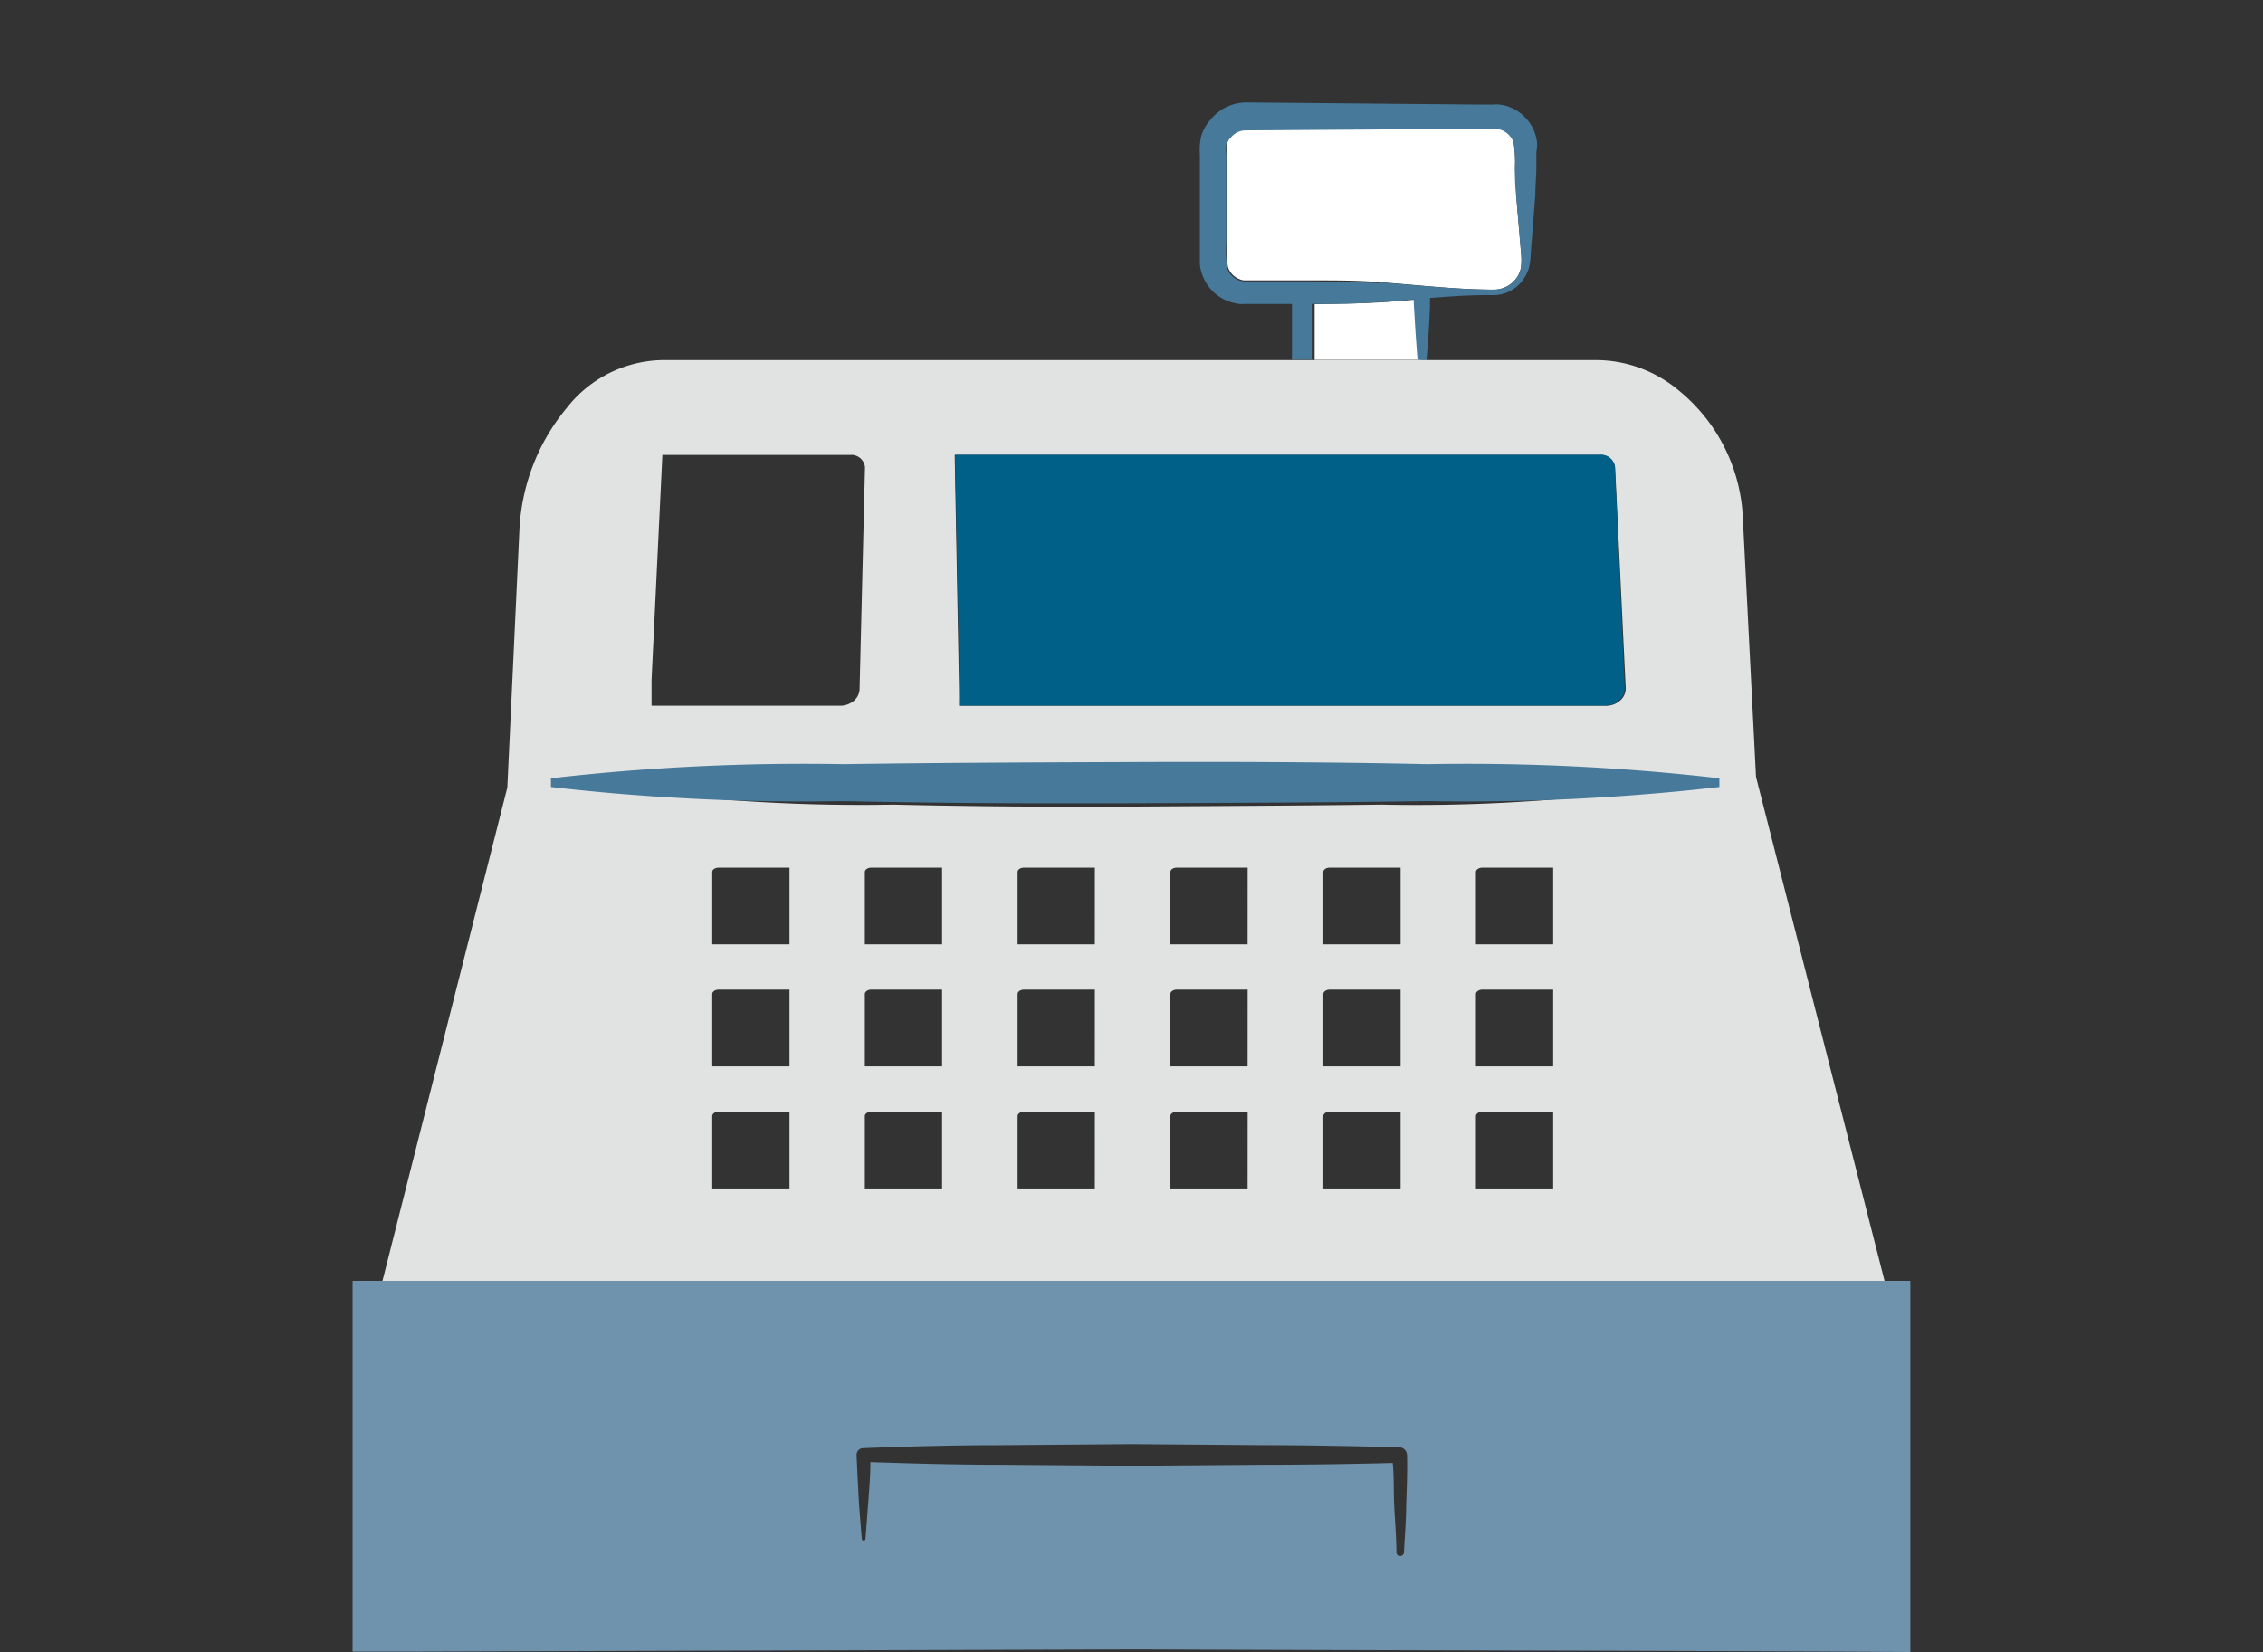 <svg xmlns="http://www.w3.org/2000/svg" viewBox="0 0 1600 1168"><rect x="0" y="0" width="1600" height="1168" fill="#333333" stroke="none"/><defs><style>.cls-1{fill:#fff}.cls-2{fill:#46799A}.cls-3{fill:#E1E2E2}.cls-4{fill:#6F93AD}.cls-5{fill:#016087}.cls-6{fill:#ddf8ff}.cls-7{fill:none}</style></defs><title>jetpack-payments</title><g id="jetpack-payments"><g id="Layer_2" data-name="Layer 2"><g id="Layer_1-2" data-name="Layer 1-2"><path class="cls-1" d="M1056.35 204.76a19.6 19.6 0 0 0 15.78-8.13 17.7 17.7 0 0 0 3.33-8.14 50.57 50.57 0 0 0 0-9.37l-3.46-40.69c0-6.78-.74-13.44-.86-20.35a97.29 97.29 0 0 0-1-17.88 14.4 14.4 0 0 0-9-8.75 21.91 21.91 0 0 0-3.08-.74h-14.55l-163 1a12.32 12.32 0 0 0-10.36 4.93 11.14 11.14 0 0 0-2.59 5.3 38.8 38.8 0 0 0 0 7.77v61.4a81.86 81.86 0 0 0 .62 17.63 13.65 13.65 0 0 0 8.5 8.76 8.71 8.71 0 0 0 3 .74h49.69c15.29 0 30.58 0 46 1.23 27.25 2 54.5 5.3 81.62 5.3zm-54.87 7c-8.64.74-17.39 1.48-26 2-15.41.87-30.7 1-46 1.24v39.45h75a318.59 318.59 0 0 1-3-42.66z"/><path class="cls-2" d="M1086.8 101.56a32.43 32.43 0 0 0-1.36-6.9 31.06 31.06 0 0 0-18.86-19.24 25.46 25.46 0 0 0-6.78-1.48 11.09 11.09 0 0 0-3.45 0H1044l-163.61-1.48a32.67 32.67 0 0 0-24.66 12.33 30.09 30.09 0 0 0-6.66 12.33 47.66 47.66 0 0 0-.74 12.33v77.44a26.91 26.91 0 0 0 1.61 7 30.91 30.91 0 0 0 19.23 19.36 37.25 37.25 0 0 0 6.91 1.6 15.31 15.31 0 0 0 3.45 0h33.91v39.46h14v-39.44c15.29 0 30.58 0 46-1.23 8.63 0 17.38-1.23 26-2 .74 13.93 1.61 28 2.84 42.91h6.29c1.11-12.33 2-25.4 2.46-38.6v-5.3c14.55-1.11 29.23-2.22 43.78-2a26 26 0 0 0 20.59-9 29.57 29.57 0 0 0 5.55-10 50.19 50.19 0 0 0 1.35-10.85l3.21-40.81c0-6.78.74-13.69.74-20.47v-10.16a31.4 31.4 0 0 0 .55-5.8zM975 200.2c-15.42-.86-30.58-1-46-1.23h-49.84l-3-.74a13.69 13.69 0 0 1-8.51-8.76 91 91 0 0 1-.61-18.37v-61.65a32.57 32.57 0 0 1 0-7.77 14 14 0 0 1 3.33-4.56 13.32 13.32 0 0 1 10.35-4.93l163.13-1.11h14.18a10.79 10.79 0 0 1 3.21.74 14.83 14.83 0 0 1 8.88 8.75 80.5 80.5 0 0 1 1 17.88 163.09 163.09 0 0 0 .86 20.35l3.46 40.32a40.78 40.78 0 0 1 0 9.37 17.39 17.39 0 0 1-3.21 8.14 19.81 19.81 0 0 1-15.9 8.13c-27.13 0-54.87-3.33-81.38-5.17z"/><path class="cls-3" d="M1241.54 549.27l-9.24-181.75a123.32 123.32 0 0 0-45.87-91.86 91.47 91.47 0 0 0-57.34-21.08h-658.8a87.68 87.68 0 0 0-69.54 33.78 145.58 145.58 0 0 0-33.54 87.05l-8.51 181.38-88.28 348.82h1062zm-110-227.62a10 10 0 0 1 10.36 8.64l7.52 156.1a11.12 11.12 0 0 1-3.82 8.75 14.56 14.56 0 0 1-9.87 3.82H678.18V493L675 321.65zM460.67 480.47l7.65-158.82h132.92a9.74 9.74 0 0 1 10.35 8.64l-3.82 156.1a11.48 11.48 0 0 1-3.7 8.75 15.07 15.07 0 0 1-10 3.82h-133.4zm97.53 359.79h-54.62v-51.17c0-1.6 2-3.08 4.44-3.08h50.18zm0-86.31h-54.62v-51.17c0-1.6 2-3.08 4.44-3.08h50.18zm0-86.31h-54.62v-51.17c0-1.6 2-3 4.44-3h50.18zm107.89 172.62h-54.62v-51.17c0-1.6 2.1-3.08 4.44-3.08h50.18zm0-86.31h-54.62v-51.17c0-1.6 2.1-3.08 4.44-3.08h50.18zm0-86.31h-54.62v-51.17c0-1.6 2.1-3 4.44-3h50.18zm108 172.62h-54.61v-51.17c0-1.6 2-3.08 4.44-3.08h50.19zm0-86.31h-54.61v-51.17c0-1.6 2-3.08 4.44-3.08h50.19zm0-86.31h-54.61v-51.17c0-1.6 2-3 4.44-3h50.19zm108 172.62H827.5v-51.17c0-1.6 2-3.08 4.44-3.08h50.18zm0-86.31H827.5v-51.17c0-1.6 2-3.08 4.44-3.08h50.18zm0-86.31H827.5v-51.17c0-1.6 2-3 4.44-3h50.18zm108.17 172.62h-54.63v-51.17c0-1.6 2-3.08 4.44-3.08h50.19zm0-86.31h-54.63v-51.17c0-1.6 2-3.08 4.44-3.08h50.19zm0-86.31h-54.63v-51.17c0-1.6 2-3 4.44-3h50.19zm107.88 172.62h-54.62v-51.17c0-1.6 2.1-3.08 4.44-3.08h50.18zm0-86.31h-54.62v-51.17c0-1.6 2.1-3.08 4.44-3.08h50.18zm0-86.31h-54.62v-51.17c0-1.6 2.1-3 4.44-3h50.18zm51.3-107.52a1220.35 1220.35 0 0 1-172.62 8.76c-57.34.73-114.68 1-172.63 1.35s-114.67 0-172.62-1.35A1257.23 1257.23 0 0 1 459 560.12v-5.42a1236.87 1236.87 0 0 1 172.62-8.76c57.33-.74 114.67-1 172.62-1.36s114.8 0 172.63 1.36a1257.23 1257.23 0 0 1 172.62 8.76z"/><path class="cls-4" d="M1332.3 905.61h-1083v262.14H290l514.17-1.6c182.24.74 364.36.86 546.48 1.85V905.61zm-338.1 157.95c0 11.47-1 22.94-1.6 34.4a2.71 2.71 0 0 1-5.3 0c0-11.46-1.11-22.93-1.61-34.4s0-19.48-1-29.22c-29.84.74-59.8 1.23-89.52 1.23l-94.94.74-94.7-.74c-30.09 0-60.17-.86-90.13-1.85 0 10-.87 19.73-1.61 29.6s-1.23 16.89-1.85 24.66a1.3 1.3 0 0 1-1.48 1.23 1.24 1.24 0 0 1-1.11-1.23c-.73-8.26-1.35-16.77-2-24.66-.61-11.47-1.23-22.94-1.72-34.65a4.68 4.68 0 0 1 4.55-4.81c31.69-1.23 63.25-2.1 94.94-2.1L800 1021l94.94.74c31.57 0 63.26.74 94.82 1.48a5.81 5.81 0 0 1 5.06 5.68c.24 11.48-.13 23.1-.62 34.66z"/><path class="cls-5" d="M678.18 498.84H1135a14.87 14.87 0 0 0 9.87-3.82 10.74 10.74 0 0 0 3.82-8.76l-6.91-156.1a9.86 9.86 0 0 0-10.35-8.63H675.22l3.2 158.94z"/><path class="cls-6" d="M1215.65 553.34H389.53"/><path class="cls-2" d="M1215.65 556.42a1566 1566 0 0 1-206.53 10c-68.93 1-137.73 1.23-206.53 1.48s-137.73 0-206.53-1.48a1564.27 1564.27 0 0 1-206.53-10v-6.16a1564.27 1564.27 0 0 1 206.53-10c68.8-1 137.6-1.23 206.53-1.48s137.6 0 206.53 1.48a1564.27 1564.27 0 0 1 206.53 10z"/></g></g></g><g id="clear_rectangle" data-name="clear rectangle"><path id="Layer_4" data-name="Layer 4" class="cls-7" d="M0 0h1600v1168H0z"/></g></svg>